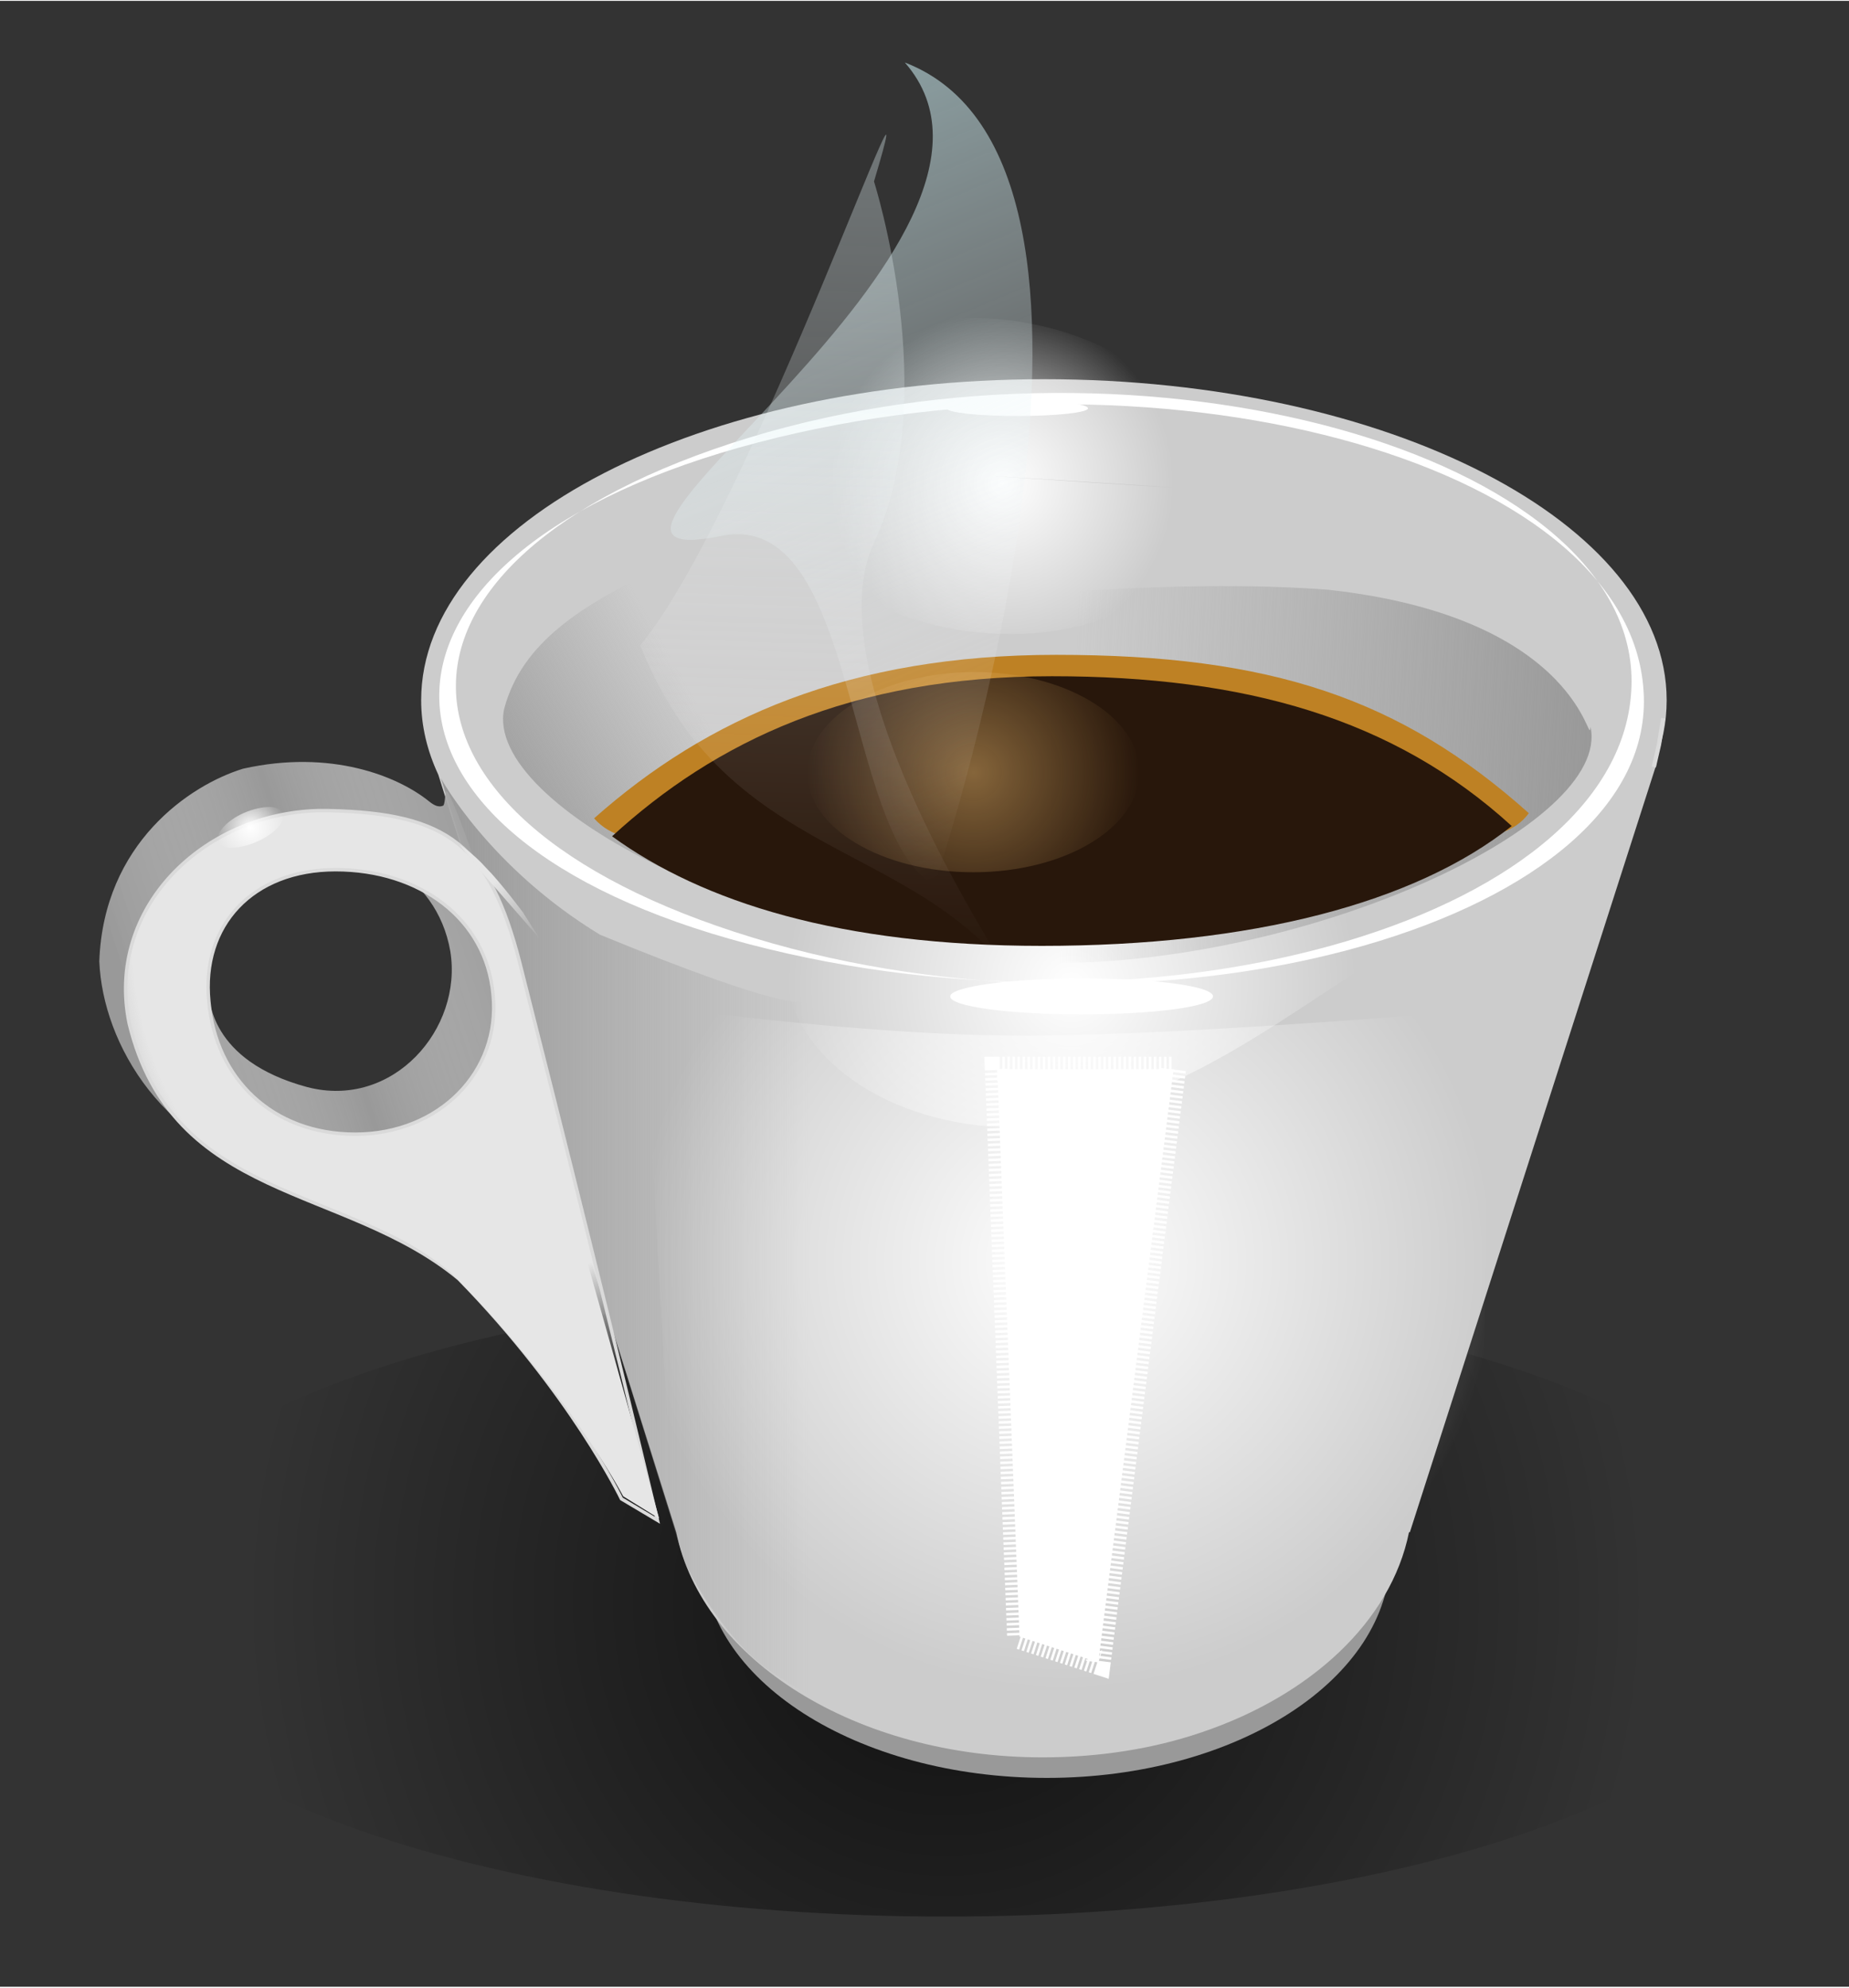 <svg version="1.2" xmlns="http://www.w3.org/2000/svg" viewBox="0 0 216 232" width="200" height="215">
	<rect x="0" y="0" width="216" height="232" fill="#333333" stroke="none"/>
	<title>coffee-34251-svg</title>
	<defs>
		<radialGradient id="g1" cx="0" cy="0" r="1" gradientUnits="userSpaceOnUse" gradientTransform="matrix(82.615,0,0,82.615,110.528,187.104)">
			<stop offset="0" stop-color="#000000" stop-opacity=".69"/>
			<stop offset="1" stop-color="#000000" stop-opacity="0"/>
		</radialGradient>
		<linearGradient id="g2" x2="1" gradientUnits="userSpaceOnUse" gradientTransform="matrix(42.986,0,0,91.934,51.495,-17.718)">
			<stop offset="0" stop-color="#999999" stop-opacity="1"/>
			<stop offset="1" stop-color="#999999" stop-opacity="0"/>
		</linearGradient>
		<radialGradient id="g3" cx="0" cy="0" r="1" gradientUnits="userSpaceOnUse" gradientTransform="matrix(50.159,-0.087,.087,50.159,124.45,147.272)">
			<stop offset="0" stop-color="#ffffff" stop-opacity="1"/>
			<stop offset="1" stop-color="#ffffff" stop-opacity="0"/>
		</radialGradient>
		<radialGradient id="g4" cx="0" cy="0" r="1" gradientUnits="userSpaceOnUse" gradientTransform="matrix(-33.353,1.012,-1.012,-33.353,125.152,115.107)">
			<stop offset="0" stop-color="#ffffff" stop-opacity="1"/>
			<stop offset="1" stop-color="#ffffff" stop-opacity="0"/>
		</radialGradient>
		<radialGradient id="g5" cx="0" cy="0" r="1" gradientUnits="userSpaceOnUse" gradientTransform="matrix(-17.237,-10.216,10.216,-17.237,117.109,56.352)">
			<stop offset="0" stop-color="#ffffff" stop-opacity="1"/>
			<stop offset="1" stop-color="#ffffff" stop-opacity="0"/>
		</radialGradient>
		<linearGradient id="g6" x2="1" gradientUnits="userSpaceOnUse" gradientTransform="matrix(-60.76,-3.3,1.198,-22.053,185.901,88.352)">
			<stop offset="0" stop-color="#999999" stop-opacity="1"/>
			<stop offset="1" stop-color="#999999" stop-opacity="0"/>
		</linearGradient>
		<linearGradient id="g7" x2="1" gradientUnits="userSpaceOnUse" gradientTransform="matrix(24.083,-13.519,9.296,16.559,57.311,95.564)">
			<stop offset="0" stop-color="#999999" stop-opacity="1"/>
			<stop offset="1" stop-color="#999999" stop-opacity="0"/>
		</linearGradient>
		<radialGradient id="g8" cx="0" cy="0" r="1" gradientUnits="userSpaceOnUse" gradientTransform="matrix(19.389,0,0,19.389,113.71,90.133)">
			<stop offset="0" stop-color="#e3b36a" stop-opacity="1"/>
			<stop offset="1" stop-color="#e3b36a" stop-opacity="0"/>
		</radialGradient>
		<linearGradient id="g9" x2="1" gradientUnits="userSpaceOnUse" gradientTransform="matrix(41.57,99.692,-57.822,24.111,65.241,3.59)">
			<stop offset="0" stop-color="#cbf9ff" stop-opacity=".66"/>
			<stop offset="1" stop-color="#fff2f2" stop-opacity="0"/>
		</linearGradient>
		<linearGradient id="g10" x2="1" gradientUnits="userSpaceOnUse" gradientTransform="matrix(-4.3,182.49,-84.709,-1.996,121.811,-69.408)">
			<stop offset="0" stop-color="#cbf9ff" stop-opacity=".66"/>
			<stop offset="1" stop-color="#fff2f2" stop-opacity="0"/>
		</linearGradient>
		<radialGradient id="g11" cx="0" cy="0" r="1" gradientUnits="userSpaceOnUse" gradientTransform="matrix(3.83,-1.501,1.501,3.83,49.439,132.852)">
			<stop offset="0" stop-color="#ffffff" stop-opacity="1"/>
			<stop offset="1" stop-color="#ffffff" stop-opacity="0"/>
		</radialGradient>
		<linearGradient id="g12" x2="1" gradientUnits="userSpaceOnUse" gradientTransform="matrix(43.41,-14.163,14.984,45.926,16.156,120.021)">
			<stop offset="0" stop-color="#999999" stop-opacity="1"/>
			<stop offset=".5" stop-color="#ffffff" stop-opacity=".5"/>
			<stop offset="1" stop-color="#999999" stop-opacity="1"/>
		</linearGradient>
		<radialGradient id="g13" cx="0" cy="0" r="1" gradientUnits="userSpaceOnUse" gradientTransform="matrix(-27.403,-45.527,45.527,-27.403,55.469,109.891)">
			<stop offset="0" stop-color="#e6e6e6" stop-opacity="1"/>
			<stop offset=".5" stop-color="#e6e6e6" stop-opacity="1"/>
			<stop offset=".75" stop-color="#e6e6e6" stop-opacity="1"/>
			<stop offset="1" stop-color="#e6e6e6" stop-opacity="0"/>
		</radialGradient>
		<radialGradient id="g14" cx="0" cy="0" r="1" gradientUnits="userSpaceOnUse" gradientTransform="matrix(3.83,-1.501,1.501,3.83,29.279,96.562)">
			<stop offset="0" stop-color="#ffffff" stop-opacity="1"/>
			<stop offset="1" stop-color="#ffffff" stop-opacity="0"/>
		</radialGradient>
		<linearGradient id="g15" x2="1" gradientUnits="userSpaceOnUse" gradientTransform="matrix(3.292,0,0,11.37,33.211,2.313)">
			<stop offset="0" stop-color="#e6e6e6" stop-opacity="1"/>
			<stop offset="1" stop-color="#e6e6e6" stop-opacity="0"/>
		</linearGradient>
		<linearGradient id="g16" x2="1" gradientUnits="userSpaceOnUse" gradientTransform="matrix(5.837,6.723,-0.39,.339,57.166,103.423)">
			<stop offset="0" stop-color="#e6e6e6" stop-opacity="1"/>
			<stop offset="1" stop-color="#e6e6e6" stop-opacity="0"/>
		</linearGradient>
	</defs>
	<style>
		.s0 { fill: url(#g1) } 
		.s1 { fill: #999999 } 
		.s2 { fill: #cccccc } 
		.s3 { fill: #cccccc;stroke: #dadada;stroke-width: .5 } 
		.s4 { fill: #ffffff } 
		.s5 { fill: url(#g2) } 
		.s6 { fill: url(#g3) } 
		.s7 { fill: url(#g4) } 
		.s8 { fill: url(#g5) } 
		.s9 { fill: url(#g6) } 
		.s10 { fill: #ffffff;stroke: #ffffff;stroke-width: 2.9;stroke-dasharray: 0.295,0.295 } 
		.s11 { fill: url(#g7) } 
		.s12 { fill: #be8124 } 
		.s13 { fill: #28170b } 
		.s14 { opacity: .5;fill: url(#g8) } 
		.s15 { fill: url(#g9) } 
		.s16 { fill: url(#g10) } 
		.s17 { fill: url(#g11) } 
		.s18 { fill: url(#g12) } 
		.s19 { fill: url(#g13);stroke: #dadada;stroke-width: .4 } 
		.s20 { fill: url(#g14) } 
		.s21 { fill: url(#g15) } 
		.s22 { fill: url(#g16) } 
		.s23 { fill: #e6e6e6 } 
	</style>
	<g>
		<path fill-rule="evenodd" class="s0" d="m209.9 187.1c0 9.8-10.5 19.1-29.1 26-18.6 6.9-43.9 10.7-70.3 10.7-26.3 0-51.6-3.8-70.2-10.7-18.7-6.9-29.2-16.2-29.2-26 0-9.7 10.5-19.1 29.2-26 18.6-6.9 43.9-10.7 70.2-10.7 26.4 0 51.7 3.8 70.3 10.7 18.6 6.9 29.1 16.3 29.1 26z"/>
		<path fill-rule="evenodd" class="s1" d="m162.4 181.7c0 14.3-17.9 25.9-40.1 25.9-22.2 0-40.2-11.5-40.2-25.8 0-14.3 17.9-26 40.1-26 22.1 0 40.1 11.5 40.2 25.8l-40.1 0.1z"/>
		<g>
			<g>
				<path fill-rule="evenodd" class="s2" d="m122 44.2c-40.2 0-72.8 16.8-72.8 37.5 0 3 0.7 5.9 2 8.7l27.8 88.5c3 14.9 21 26.3 42.8 26.3 6.6 0 12.9-1 18.5-2.9 12.8-4.3 22.2-13 24.3-23.4h0.1l28.8-89.7h-0.3q1.5-3.6 1.5-7.5c0-20.7-32.6-37.5-72.7-37.5z"/>
				<path fill-rule="evenodd" class="s3" d="m193.2 89.5l0.6-2.6 0.5-3.1"/>
			</g>
		</g>
		<path fill-rule="evenodd" class="s4" d="m90.2 110.1c47 13.3 103.6-2.8 101.8-29.5-1.7-27.1-57.7-41.9-105.7-28.4-47 13.3-46.7 45.4 1.2 58 48.8 12.8 103-3.5 103.1-30.7 0-26.6-56.9-42.5-103-28.5-47.1 14.4-45.3 45.5 2.6 59.1z"/>
		<path fill-rule="evenodd" class="s5" d="m51.5 90.8c0 0 5.6 10.4 18.6 18.3 21.9 9 23.5 7.8 23.5 7.8l9.9 85.1c0 0-7.9-3-13.6-6.9-5.7-4-9.8-12.4-9.8-12.4 0 0-28.6-91.9-28.6-91.9z"/>
		<path fill-rule="evenodd" class="s6" d="m79.5 193.3l42.8 10.6 50.4-11.2 1.4-74.9c0 0-34.3 3-53.8 3.1-21 0-45.1-3.7-45.1-3.7 0 0 4.3 76.1 4.3 76.1z"/>
		<path fill-rule="evenodd" class="s7" d="m118.5 131.6c-14.7 0-26.7-8.4-26.7-18.9 0-10.4 12.4-22.5 26.7-18.9l51.7 12.9c-17.8 8.7-28.7 21.9-51.7 24.9z"/>
		<path fill-rule="evenodd" class="s8" d="m141.8 57.2c0 10.1-11.7 17.6-26.1 16.7-14.5-0.9-26.2-9.8-26.3-20 0-10.1 11.7-17.6 26.2-16.8 14.4 0.9 26.2 9.8 26.2 20l-26.2-1.6z"/>
		<path fill-rule="evenodd" class="s9" d="m155.2 68.8c-30.7-2.4-92.9 5.4-94.9 19.8 5.6 11.5 33.2 23.8 62.9 23.8 30.1 0 65.1-16.2 62.6-27.6-0.2 3.1-0.7-12.7-30.6-16z"/>
		<path fill-rule="evenodd" class="s4" d="m141.7 116.3c0 1.2-6.9 2.1-15.3 2.1-8.5 0-15.4-0.9-15.4-2.1 0-1.1 6.9-2.1 15.3-2.1 8.5 0 15.4 0.9 15.4 2.1h-15.4z"/>
		<path fill-rule="evenodd" class="s10" d="m116.5 124.8h20.6l-8.8 69.3-9.2-3c0 0-2.6-66.3-2.6-66.3z"/>
		<path fill-rule="evenodd" class="s4" d="m127.1 47.6c0 0.5-3.7 0.9-8.3 0.9-4.5 0-8.2-0.4-8.2-0.9 0-0.5 3.6-1 8.2-1 4.6 0 8.3 0.5 8.3 1h-8.3z"/>
		<path fill-rule="evenodd" class="s11" d="m109.1 50.2c26.4 0 61.9 17.6 71.4 31.6 1.3 2 2.1 3.8 2.4 5.6-5.6 11.5-33.2 23.8-62.9 23.8-30.1 0-63.6-17.1-61.1-28.5 4.1-15.5 28.3-17.8 50.2-32.5z"/>
		<g>
			<path fill-rule="evenodd" class="s12" d="m123.4 76.4c-24.2 0-40.8 7.4-54 19.1 7.6 8.6 29.1-8.6 53.3-8.6 25.1 0 49.1 17.2 55.9 8-15-13.4-30.1-18.5-55.2-18.5z"/>
			<path fill-rule="evenodd" class="s13" d="m122.9 78.9c-23.6 0-39.4 7.7-51.4 18.7 10.6 7.7 26.7 12.8 50.2 12.8 24.5 0 43.6-5 54.9-14-13.8-12.6-31.2-17.5-53.7-17.5z"/>
		</g>
		<path fill-rule="evenodd" class="s14" d="m133.1 90.1c0 6.5-8.7 11.7-19.4 11.7-10.7 0-19.4-5.2-19.4-11.6 0-6.5 8.7-11.7 19.4-11.8 10.7 0 19.4 5.2 19.4 11.7h-19.4z"/>
		<path fill-rule="evenodd" class="s15" d="m105.7 7.2c30.4 11.7 5.2 91.4 3.4 96.1-10.6-6-8.8-44-24.8-40.8-25.3 5.2 39.6-34.5 21.4-55.3z"/>
		<path fill-rule="evenodd" class="s16" d="m102.1 21.1c7.2-24.1-14.3 38.4-27.3 54.2 10.9 27.6 36.1 21.8 47 44.4 0 0-27.7-39.3-19.7-56.4 8-17.1 0-42.2 0-42.2z"/>
		<path fill-rule="evenodd" class="s17" d="m53.3 131.4c0.1 1-1.4 2.5-3.5 3.3-2.1 0.8-4 0.7-4.2-0.3-0.2-1.1 1.4-2.6 3.5-3.4 2.1-0.8 4-0.7 4.2 0.3l-3.9 1.6z"/>
		<path fill-rule="evenodd" class="s18" d="m50.1 93.5c0.5 0.4 1.1 0.8 1.7 0.5 0.3-0.5 0.1-2.3 0.6-1.4 1.3 2.4 4 10.8 4.5 11.6 3.4 4.8 1.3 4.2 2.4 10.3 2.4 14-10.5 25.8-25.6 22.7-14.5-3-21.7-15.3-22.1-25 0.5-13.8 10.6-20.6 16.8-22.5 10.3-2.3 18.1 0.9 21.7 3.8zm-25.8 21.7c0.1 1.3 0.1 8.6 11.6 11.7 10 2.6 18.2-6.8 16.7-15.9-1.6-9.1-10.4-13.4-20.2-13.4-9.8 0-9.2 8-8.1 17.6z"/>
		<path fill-rule="evenodd" class="s19" d="m38.4 94.6c14 0.3 18.8 4.1 22.3 17.7 5.5 21.7 10.9 43.4 16.1 65.2l-4.2-2.5c0 0-5.9-12.3-19-25.7-13.4-11.1-33.4-8.9-38.5-29.8-2.8-13.5 8.6-24.5 22-24.9q0.6 0 1.3 0zm-14 22.3c0.8 9 7.4 15.5 17.1 15.5 9.8 0 17-7.3 16.1-16.3-0.8-8.9-8.6-14.6-18.4-14.6-9.7 0-15.7 6.5-14.8 15.4z"/>
		<path fill-rule="evenodd" class="s20" d="m33.1 95.1c0.2 1-1.4 2.5-3.5 3.3-2.1 0.8-4 0.7-4.2-0.3-0.1-1.1 1.4-2.6 3.5-3.4 2.2-0.8 4-0.7 4.2 0.4l-3.8 1.5z"/>
		<path fill-rule="evenodd" class="s21" d="m57 102.7c0 0 2.9 3.3 3.1 3.4 13.4 13.1 18.7 71.8 18.7 71.8l-2.3-0.6c0 0-19.5-74.6-19.5-74.6z"/>
		<path fill-rule="evenodd" class="s22" d="m53.7 98.6c0 0 1.5 0.9 3.1 2.7 1.7 1.7 4.3 5.2 4.3 5.2l1.9 3-6.9-7.9c0 0-2.4-3-2.4-3z"/>
		<path fill-rule="evenodd" class="s23" d="m39.8 141.3c4.5 1.9 8.9 4 12.8 7.2 13.7 13.7 20.2 26.2 20.2 26.2l4.2 2.6c-3.3-12-6.7-24-10.1-36 0 0-27.1 0-27.1 0z"/>
	</g>
</svg>